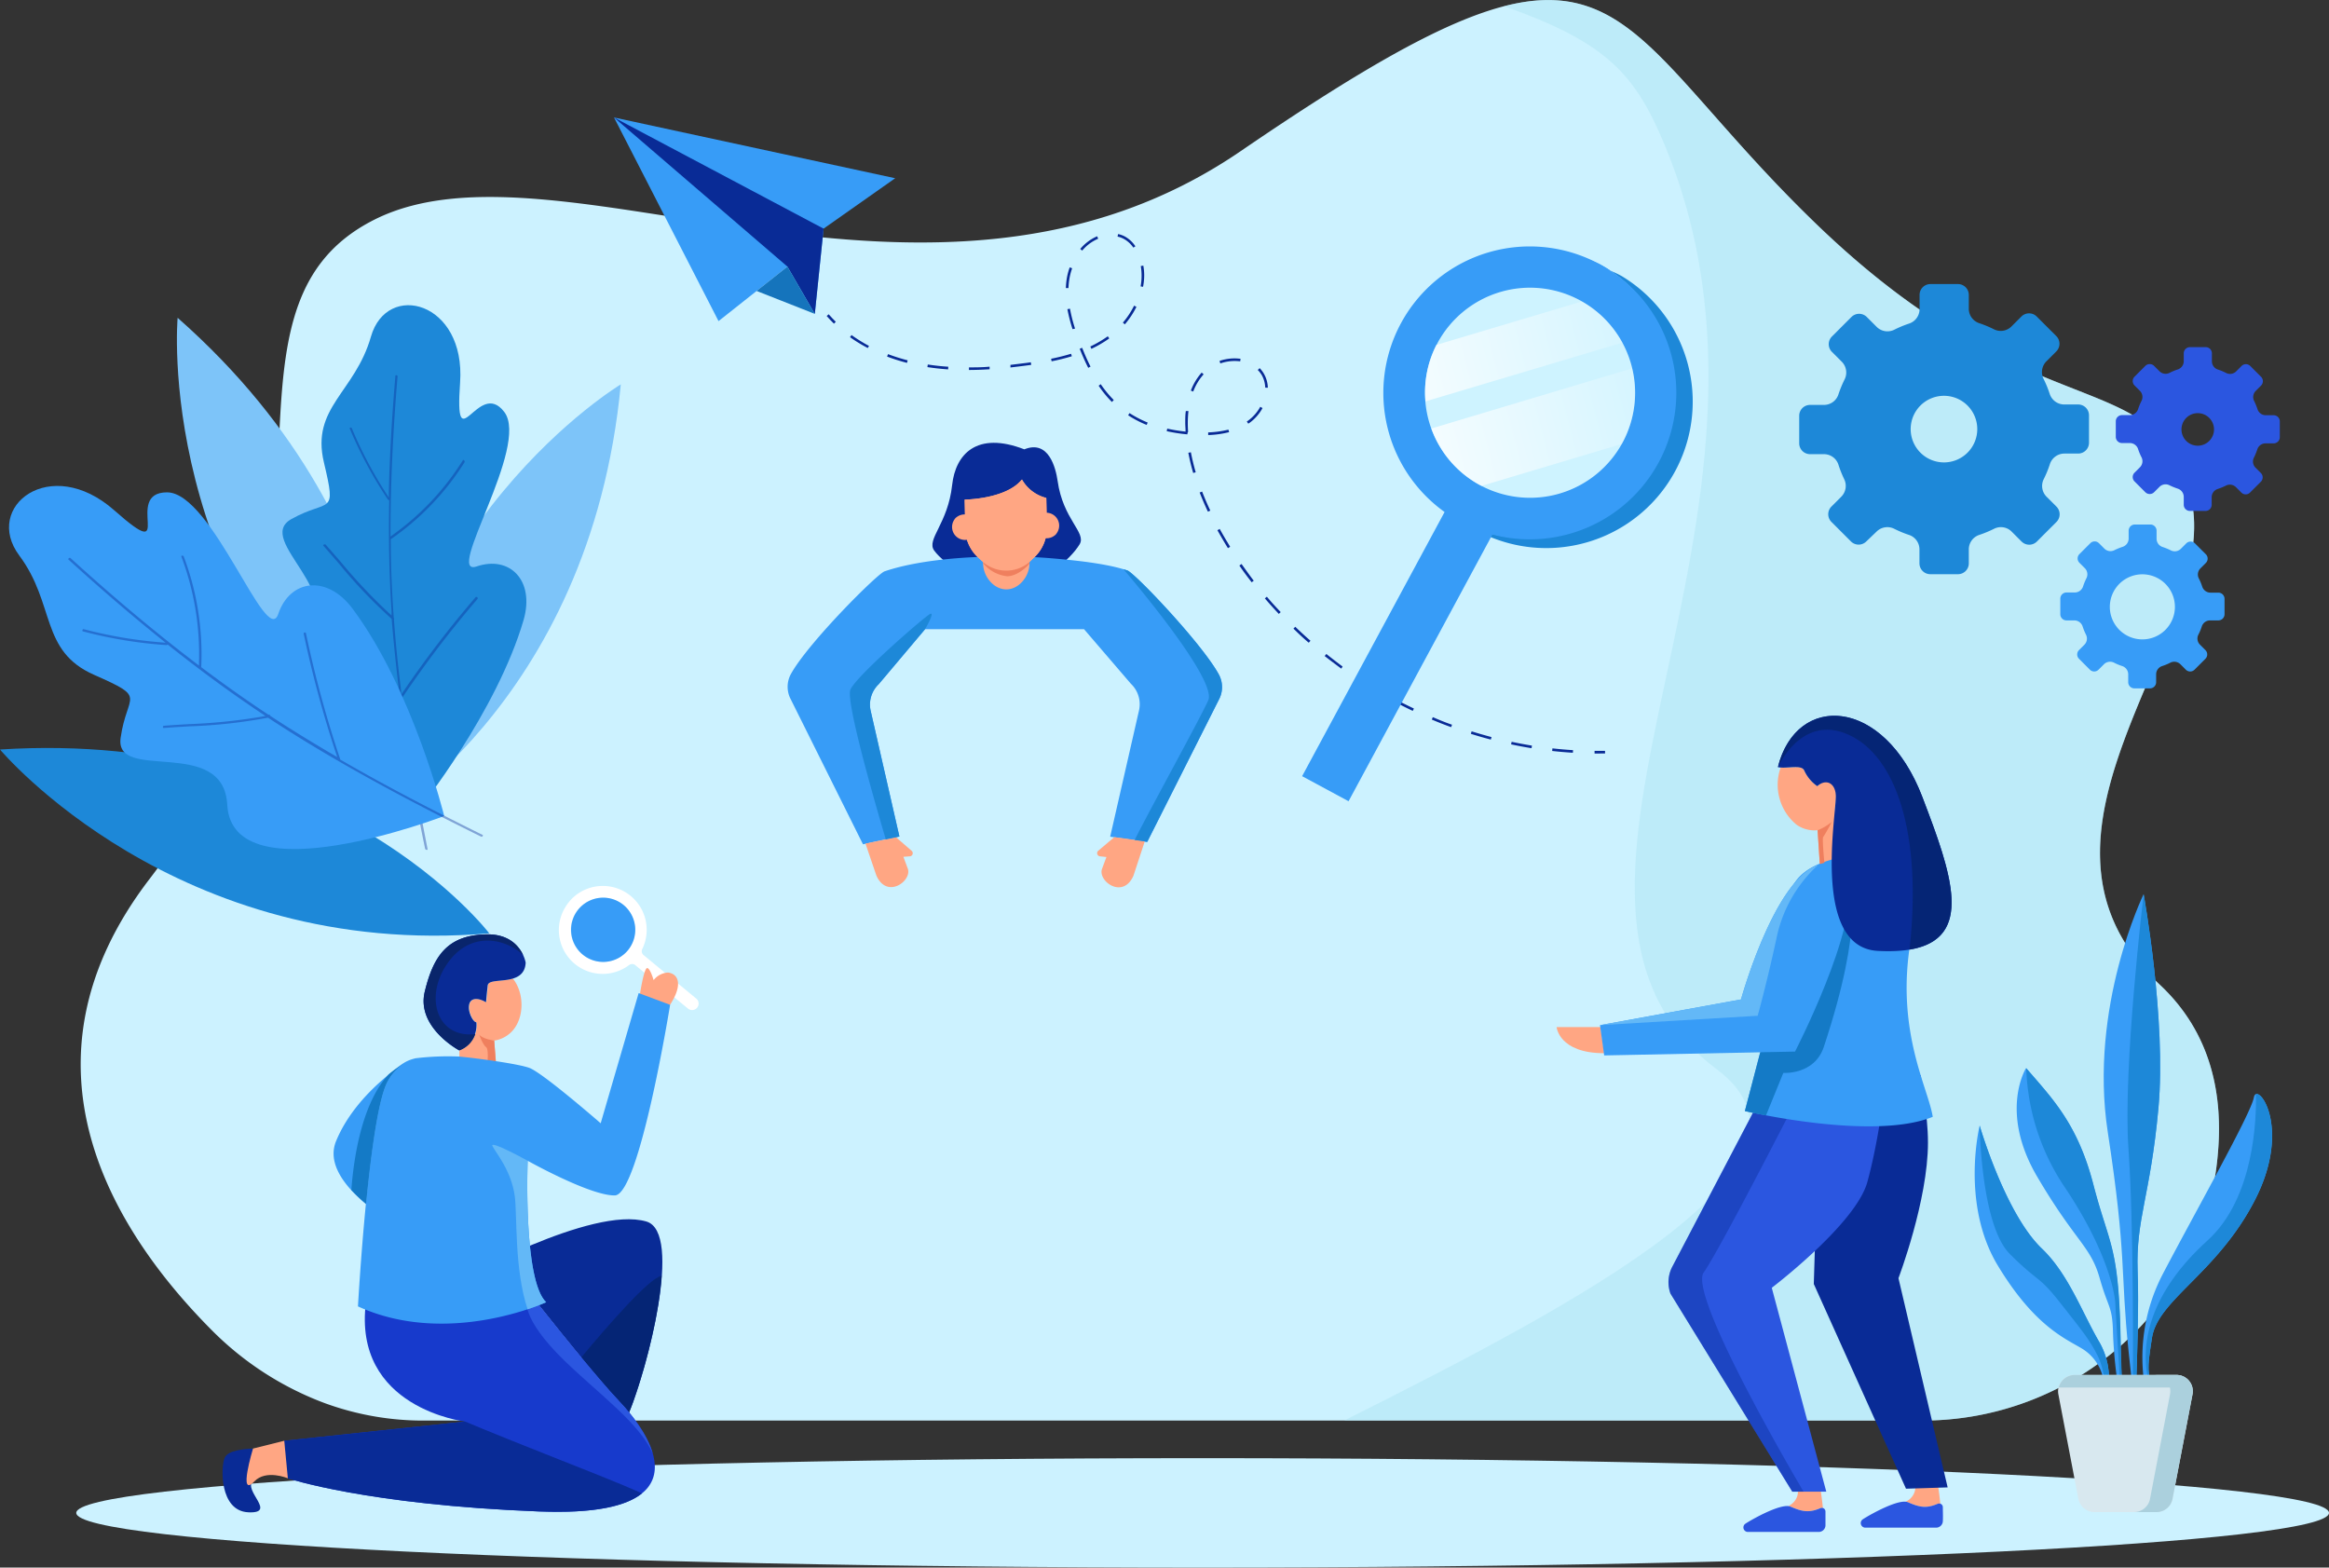 <svg xmlns="http://www.w3.org/2000/svg" xmlns:xlink="http://www.w3.org/1999/xlink" viewBox="0 0 429.41 289"><rect x="0" y="0" width="429.41" height="289" fill="#333333" stroke="none"/><defs><style>.cls-1{isolation:isolate;}.cls-2{fill:#ccf2ff;}.cls-3{fill:#ade4f2;opacity:0.48;}.cls-13,.cls-26,.cls-3{mix-blend-mode:multiply;}.cls-15,.cls-4{fill:#379cf7;}.cls-13,.cls-14,.cls-26,.cls-5{fill:#092b96;}.cls-6{fill:#1574bc;}.cls-7{fill:#1d88d8;}.cls-21,.cls-8{fill:#fff;}.cls-8{opacity:0.05;}.cls-10,.cls-8,.cls-9{mix-blend-mode:overlay;}.cls-9{fill:url(#linear-gradient);}.cls-10{fill:url(#linear-gradient-2);}.cls-11{fill:#2b56e0;}.cls-12{fill:#7dc4f9;}.cls-13{opacity:0.39;}.cls-14,.cls-15,.cls-16,.cls-17{fill-rule:evenodd;}.cls-16,.cls-20{fill:#ffa683;}.cls-17,.cls-23{fill:#ef7f5e;}.cls-18{fill:#052575;}.cls-19{fill:#173acc;}.cls-22{fill:#09256b;}.cls-24{fill:#147ac6;}.cls-25{fill:#63b8f7;}.cls-26{opacity:0.4;}.cls-27{fill:#d8e8ef;}.cls-28{fill:#abd0dd;}</style><linearGradient id="linear-gradient" x1="264.03" y1="80.82" x2="310.07" y2="38.1" gradientTransform="translate(53.31 -123.92) rotate(28.34)" gradientUnits="userSpaceOnUse"><stop offset="0" stop-color="#fff"/><stop offset="1" stop-color="#fff" stop-opacity="0"/></linearGradient><linearGradient id="linear-gradient-2" x1="274.88" y1="92.51" x2="320.92" y2="49.79" xlink:href="#linear-gradient"/></defs><title>header</title><g class="cls-1"><g id="Layer_2" data-name="Layer 2"><g id="OBJECTS"><path class="cls-2" d="M78.37,261.9H354.44c27.05,0,50.5-19.66,54.18-46.45.08-.63.16-1.26.22-1.9,1.21-11.64-1.17-23.15-10.62-32-30.26-28.36,12-64.92,5.67-90.13S375.53,80.69,334.56,41,300-20.84,228.77,27.85C171.63,66.93,103.14,23.44,69.1,40.46S69.21,107.8,27.61,162C1.36,196.2,21,227.13,39.12,245.31A57.81,57.81,0,0,0,60,258.73,52.78,52.78,0,0,0,78.37,261.9Z"/><path class="cls-3" d="M403.89,91.41C397.59,66.2,375.53,80.69,334.56,41,306.67,14,300.72-4.92,277.3,1.15c18.7,6.54,24,12.46,29.21,24.6,29.83,69.76-31.94,139.93,10.08,171.44,23.14,17.36-24.95,42.74-68.77,64.71H354.44c27.05,0,50.5-19.66,54.18-46.45.08-.63.16-1.26.22-1.9,1.21-11.64-1.17-23.15-10.62-32C368,153.18,410.19,116.62,403.89,91.41Z"/><polygon class="cls-4" points="165.05 32.86 113.21 21.66 132.48 59.2 145.18 49.15 150.23 57.87 151.85 42.15 165.05 32.86"/><polygon class="cls-5" points="150.41 41.39 151.85 42.15 150.23 57.87 145.18 49.15 113.21 21.66 150.41 41.39"/><polygon class="cls-6" points="139.5 53.64 150.23 57.87 145.18 49.15 139.5 53.64"/><path class="cls-5" d="M153.76,59.67c-.47-.45-.92-.93-1.34-1.41l.37-.32c.41.47.85.94,1.31,1.39Z"/><path class="cls-5" d="M290,138.78c-1.27-.08-2.56-.19-3.82-.33l.05-.48c1.26.14,2.54.25,3.8.33Zm-7.62-.84c-1.26-.21-2.53-.44-3.77-.71l.1-.47c1.24.26,2.5.5,3.74.7Zm-7.51-1.59c-1.23-.32-2.47-.68-3.68-1.06l.14-.46c1.2.38,2.44.73,3.67,1.06Zm-7.31-2.29c-1.2-.43-2.4-.9-3.57-1.4l.18-.44c1.17.49,2.37,1,3.55,1.39Zm-7.08-3c-1.15-.54-2.3-1.12-3.42-1.72l.22-.42c1.12.59,2.26,1.16,3.41,1.71Zm-6.77-3.59c-1.1-.65-2.19-1.33-3.25-2l.26-.4c1.06.69,2.14,1.37,3.24,2Zm-6.41-4.2c-1-.75-2.06-1.53-3.06-2.32l.3-.38c1,.79,2,1.57,3,2.31Zm-6-4.78c-1-.84-1.91-1.71-2.82-2.59l.33-.35c.91.88,1.85,1.75,2.81,2.58Zm-5.52-5.31c-.87-.93-1.74-1.89-2.57-2.86l.37-.31c.82,1,1.68,1.92,2.55,2.84Zm-5-5.83c-.78-1-1.54-2-2.27-3.09l.4-.28c.72,1,1.47,2.07,2.25,3.08Zm-4.38-6.29-.48-.79c-.51-.85-1-1.7-1.46-2.52l.42-.24c.46.82.94,1.67,1.46,2.51.15.26.31.52.47.78Zm-3.69-6.73c-.56-1.18-1.07-2.37-1.52-3.53l.45-.17c.45,1.15.95,2.33,1.51,3.5ZM220,87.2a36.72,36.72,0,0,1-.9-3.73l.47-.09c.23,1.21.53,2.46.89,3.69Zm2.76-7,0-.48a18.57,18.57,0,0,0,3.73-.51l.13.46A17.8,17.8,0,0,1,222.76,80.21Zm-3.85-.12a30.16,30.16,0,0,1-3.8-.59l.1-.47a29.43,29.43,0,0,0,3.38.55c0-.55-.06-1.09-.06-1.61,0-.75,0-1.48.11-2.18l.48,0A20.93,20.93,0,0,0,219,78q0,.81.06,1.65H219Zm-7.49-1.74A19.77,19.77,0,0,1,208,76.56l.26-.4a19.89,19.89,0,0,0,3.34,1.74Zm18.73-.23-.27-.4.28-.19a7.76,7.76,0,0,0,2.2-2.52l.42.23a8.27,8.27,0,0,1-2.33,2.68Zm-25.14-4a20.81,20.81,0,0,1-2.45-3l.39-.28a20.77,20.77,0,0,0,2.4,2.92Zm15-1.92-.45-.17a10.58,10.58,0,0,1,2-3.33l.36.32A10,10,0,0,0,220,72.19Zm13.27-.72a5.11,5.11,0,0,0-.61-2.26,4.86,4.86,0,0,0-.77-1l.35-.34a5.25,5.25,0,0,1,.84,1.14,5.49,5.49,0,0,1,.67,2.47Zm-54.63-3.26v-.48c1.22,0,2.5,0,3.81-.13l0,.48C181.12,68.16,179.83,68.21,178.61,68.21Zm-3.84-.11c-1.31-.09-2.59-.23-3.82-.42l.07-.48c1.22.19,2.49.33,3.78.41Zm25.83-.29c-.55-1.08-1.06-2.23-1.57-3.51l.45-.18c.5,1.27,1,2.4,1.55,3.47Zm-14.34-.06,0-.48,3-.37.76-.11.07.48-.77.1C188.22,67.52,187.23,67.64,186.26,67.75ZM225,67l-.15-.46a8.44,8.44,0,0,1,3.88-.39l-.07.47A8.07,8.07,0,0,0,225,67Zm-57.77-.1a35.67,35.67,0,0,1-3.67-1.16l.17-.45a34.69,34.69,0,0,0,3.62,1.14Zm26.66-.29-.09-.47a37.29,37.29,0,0,0,3.68-.92l.14.46A38.33,38.33,0,0,1,193.84,66.62Zm7.34-2.29-.2-.44A21.14,21.14,0,0,0,204.25,62l.27.39A20.83,20.83,0,0,1,201.18,64.33ZM160,64.16a26.9,26.9,0,0,1-3.28-2l.28-.39a28.05,28.05,0,0,0,3.22,2Zm37.75-3.48A30.56,30.56,0,0,1,196.8,57l.48-.09a27.84,27.84,0,0,0,.93,3.67Zm9.64-.88-.36-.32a15,15,0,0,0,2.07-3.13l.43.22A15.61,15.61,0,0,1,207.39,59.8ZM197,53.11l-.48,0a13.58,13.58,0,0,1,.16-1.71,11.3,11.3,0,0,1,.55-2.11l.45.17a11,11,0,0,0-.52,2A13,13,0,0,0,197,53.11Zm13.77-.23-.47-.08a11,11,0,0,0,.18-2,10.17,10.17,0,0,0-.15-1.75l.47-.08a10,10,0,0,1,.16,1.83A11.1,11.1,0,0,1,210.75,52.88Zm-11.23-6.67-.37-.31a8.42,8.42,0,0,1,3.12-2.34l.19.45A7.83,7.83,0,0,0,199.52,46.21Zm9.42-.56A5.06,5.06,0,0,0,207.12,44a4.25,4.25,0,0,0-1.07-.38l.1-.47a4.81,4.81,0,0,1,1.19.42,5.52,5.52,0,0,1,2,1.84Z"/><path class="cls-5" d="M294.59,138.92H294v-.49h1.93v.48Z"/><path class="cls-7" d="M299,50.9q-1-.55-2.1-1a27,27,0,0,1-25.5,47.29c.64.42,1.31.82,2,1.19A27,27,0,0,0,299,50.9Z"/><path class="cls-4" d="M294.91,48.69a27,27,0,1,0,10.93,36.52A26.95,26.95,0,0,0,294.91,48.69Zm-22,40.77a19.37,19.37,0,1,1,26.24-7.85A19.38,19.38,0,0,1,272.92,89.46Z"/><path class="cls-4" d="M262.5,61.83a27,27,0,0,1,34.42-11.95c-.64-.42-1.32-.82-2-1.19a27,27,0,0,0-25.6,47.45c.7.38,1.4.72,2.11,1A27,27,0,0,1,262.5,61.83Z"/><path class="cls-8" d="M291,55.22a19.36,19.36,0,1,0,8.29,26.1A19.37,19.37,0,0,0,291,55.22Z"/><path class="cls-9" d="M299.13,63.17,262.83,74a19.11,19.11,0,0,1,2-10.41l26.81-8A19.17,19.17,0,0,1,299.13,63.17Z"/><path class="cls-10" d="M299.31,81.32c-.09.18-.19.36-.29.53l-25.86,7.73A19.26,19.26,0,0,1,263.91,79l37-11.08A19.28,19.28,0,0,1,299.31,81.32Z"/><rect class="cls-4" x="253.48" y="90" width="9.73" height="58.94" transform="translate(87.68 -108.32) rotate(28.34)"/><path class="cls-7" d="M385.16,81.65V76.57a2,2,0,0,0-2-2h-2.59a2.82,2.82,0,0,1-2.67-2,19.58,19.58,0,0,0-1.1-2.68,2.81,2.81,0,0,1,.5-3.27l1.83-1.83a2,2,0,0,0,0-2.83l-3.6-3.6a2,2,0,0,0-2.84,0l-1.83,1.83a2.79,2.79,0,0,1-3.26.5,21,21,0,0,0-2.68-1.11A2.8,2.8,0,0,1,363,57V54.37a2,2,0,0,0-2-2h-5.08a2,2,0,0,0-2,2V57a2.81,2.81,0,0,1-1.95,2.66,20.4,20.4,0,0,0-2.68,1.11,2.81,2.81,0,0,1-3.27-.5l-1.83-1.83a2,2,0,0,0-2.83,0l-3.6,3.6a2,2,0,0,0,0,2.83l1.83,1.83a2.82,2.82,0,0,1,.5,3.27,21,21,0,0,0-1.11,2.68,2.8,2.8,0,0,1-2.66,2h-2.59a2,2,0,0,0-2,2v5.08a2,2,0,0,0,2,2h2.59a2.8,2.8,0,0,1,2.66,2A21,21,0,0,0,340,88.29a2.82,2.82,0,0,1-.5,3.27l-1.83,1.83a2,2,0,0,0,0,2.83l3.6,3.6a2,2,0,0,0,2.83,0L346,98a2.81,2.81,0,0,1,3.27-.5,20.4,20.4,0,0,0,2.68,1.11,2.81,2.81,0,0,1,1.95,2.66v2.59a2,2,0,0,0,2,2H361a2,2,0,0,0,2-2v-2.59a2.8,2.8,0,0,1,1.95-2.66,21,21,0,0,0,2.68-1.11,2.79,2.79,0,0,1,3.26.5l1.83,1.83a2,2,0,0,0,2.84,0l3.6-3.6a2,2,0,0,0,0-2.83l-1.83-1.83a2.81,2.81,0,0,1-.5-3.27,19.58,19.58,0,0,0,1.1-2.68,2.82,2.82,0,0,1,2.67-2h2.59A2,2,0,0,0,385.16,81.65Zm-26.74,3.6a6.14,6.14,0,1,1,6.14-6.14A6.14,6.14,0,0,1,358.42,85.25Z"/><path class="cls-4" d="M410.15,113.27V110.4a1.14,1.14,0,0,0-1.14-1.14h-1.46a1.6,1.6,0,0,1-1.51-1.1,10.13,10.13,0,0,0-.63-1.52,1.59,1.59,0,0,1,.29-1.85l1-1a1.13,1.13,0,0,0,0-1.61l-2-2a1.13,1.13,0,0,0-1.61,0l-1,1a1.59,1.59,0,0,1-1.85.28,11.25,11.25,0,0,0-1.52-.62,1.6,1.6,0,0,1-1.1-1.51V97.84a1.14,1.14,0,0,0-1.14-1.14h-2.87a1.14,1.14,0,0,0-1.14,1.14V99.3a1.6,1.6,0,0,1-1.1,1.51,11.25,11.25,0,0,0-1.52.62,1.59,1.59,0,0,1-1.85-.28l-1-1a1.12,1.12,0,0,0-1.6,0l-2,2a1.13,1.13,0,0,0,0,1.61l1,1a1.59,1.59,0,0,1,.28,1.85,11.25,11.25,0,0,0-.62,1.52,1.6,1.6,0,0,1-1.51,1.1H381a1.14,1.14,0,0,0-1.13,1.14v2.87a1.14,1.14,0,0,0,1.13,1.14h1.47a1.6,1.6,0,0,1,1.51,1.1,11.25,11.25,0,0,0,.62,1.52,1.59,1.59,0,0,1-.28,1.85l-1,1a1.13,1.13,0,0,0,0,1.61l2,2a1.12,1.12,0,0,0,1.6,0l1-1a1.61,1.61,0,0,1,1.85-.29,10.13,10.13,0,0,0,1.52.63,1.6,1.6,0,0,1,1.1,1.51v1.46a1.14,1.14,0,0,0,1.14,1.14h2.87a1.14,1.14,0,0,0,1.14-1.14v-1.46a1.6,1.6,0,0,1,1.1-1.51,10.13,10.13,0,0,0,1.52-.63,1.61,1.61,0,0,1,1.85.29l1,1a1.13,1.13,0,0,0,1.61,0l2-2a1.13,1.13,0,0,0,0-1.61l-1-1a1.59,1.59,0,0,1-.29-1.85,10.13,10.13,0,0,0,.63-1.52,1.6,1.6,0,0,1,1.51-1.1H409A1.14,1.14,0,0,0,410.15,113.27ZM395,117.88a6,6,0,1,1,6-6A6,6,0,0,1,395,117.88Z"/><path class="cls-11" d="M420.34,80.57V77.69a1.14,1.14,0,0,0-1.13-1.14h-1.47a1.6,1.6,0,0,1-1.51-1.1,11.81,11.81,0,0,0-.62-1.52,1.59,1.59,0,0,1,.28-1.85l1-1a1.15,1.15,0,0,0,0-1.61l-2-2a1.13,1.13,0,0,0-1.6,0l-1,1a1.59,1.59,0,0,1-1.85.29,10.47,10.47,0,0,0-1.51-.63,1.6,1.6,0,0,1-1.11-1.51V65.13A1.14,1.14,0,0,0,406.65,64h-2.88a1.14,1.14,0,0,0-1.14,1.14v1.46a1.6,1.6,0,0,1-1.1,1.51,10.58,10.58,0,0,0-1.52.63,1.6,1.6,0,0,1-1.85-.29l-1-1a1.15,1.15,0,0,0-1.61,0l-2,2a1.15,1.15,0,0,0,0,1.61l1,1a1.59,1.59,0,0,1,.29,1.85,10.58,10.58,0,0,0-.63,1.52,1.6,1.6,0,0,1-1.51,1.1h-1.46a1.14,1.14,0,0,0-1.14,1.14v2.88a1.14,1.14,0,0,0,1.14,1.13h1.46a1.6,1.6,0,0,1,1.51,1.11,10.47,10.47,0,0,0,.63,1.51,1.59,1.59,0,0,1-.29,1.85l-1,1a1.13,1.13,0,0,0,0,1.6l2,2a1.15,1.15,0,0,0,1.61,0l1-1a1.59,1.59,0,0,1,1.85-.28,11.81,11.81,0,0,0,1.52.62,1.6,1.6,0,0,1,1.1,1.51v1.47a1.14,1.14,0,0,0,1.14,1.13h2.88a1.14,1.14,0,0,0,1.13-1.13V91.66a1.6,1.6,0,0,1,1.11-1.51,11.68,11.68,0,0,0,1.51-.62,1.59,1.59,0,0,1,1.85.28l1,1a1.13,1.13,0,0,0,1.6,0l2-2a1.13,1.13,0,0,0,0-1.6l-1-1a1.59,1.59,0,0,1-.28-1.85,11.68,11.68,0,0,0,.62-1.51,1.6,1.6,0,0,1,1.51-1.11h1.47A1.14,1.14,0,0,0,420.34,80.57Zm-15.13,1.6a3,3,0,1,1,3-3A3,3,0,0,1,405.21,82.17Z"/><path class="cls-7" d="M90.21,172.07S61.26,134.29,0,138.18C0,138.18,32.46,177,90.21,172.07Z"/><path class="cls-12" d="M72.53,146.37S78.8,99.18,32.75,58.59C32.75,58.59,28.22,109,72.53,146.37Z"/><path class="cls-12" d="M68,152.47s40.8-22.07,46.46-81.61C114.5,70.86,72.15,96.14,68,152.47Z"/><path class="cls-7" d="M77.31,149.12s-34-20.85-21.59-31.42c9.29-7.92-9-18.08-2-22s8.41-.32,6-10.45,5.72-12.87,8.67-23.18,17.5-6.51,16.44,8.46,3.32-.9,8.14,5.41-11.18,30.56-5.09,28.49,10.76,2.56,8.66,9.87C91.54,131.36,77.31,149.12,77.31,149.12Z"/><path class="cls-13" d="M78.49,156.62a.19.19,0,0,1-.11-.15,350.34,350.34,0,0,1-6.16-42.25v-.12l-.09-.08a90.78,90.78,0,0,1-9.54-10q-1.47-1.71-2.95-3.39c-.06-.06-.07-.11,0-.17a.26.26,0,0,1,.31-.08l.07,0q1.45,1.65,2.89,3.31a99.57,99.57,0,0,0,8.76,9.3l.53.47,0-.71c-.43-6.51-.57-13.17-.44-20.34v-.19l-.18-.08-.07-.06a77.07,77.07,0,0,1-7-13,.14.14,0,0,1,0-.19.26.26,0,0,1,.26-.05.18.18,0,0,1,.09.1,76.63,76.63,0,0,0,6.32,12l.51.8,0-1c.16-6.78.56-13.79,1.21-21.42,0-.09,0-.11.06-.12a.25.25,0,0,1,.22,0,.21.21,0,0,1,.12.21C72.42,79.94,72,89.37,72,98.34v.57l.46-.33A48.5,48.5,0,0,0,85.35,84.84c0-.06.08-.09.16,0a.27.27,0,0,1,.15.18.22.22,0,0,1,0,.19A48.63,48.63,0,0,1,72.21,99.3l-.16.1v.16c0,5,.22,9.7.54,14.26v.08l.05.07a.18.18,0,0,1,0,.19l0,.07v.08c.29,4,.71,8.25,1.3,12.92L74,128l.44-.63A194.39,194.39,0,0,1,87.7,110.09a.2.2,0,0,1,.25,0,.25.25,0,0,1,.13.16s0,.07,0,.13a196,196,0,0,0-13.87,18.18l-.06.09v.11c1.07,8.17,2.55,17,4.68,27.75,0,.1,0,.13,0,.14a.27.27,0,0,1-.26,0Z"/><path class="cls-4" d="M81.9,150.44s-39.07,15-40-2.07c-.68-12.79-20.83-4-19.66-12.33s5.1-7.22-4.9-11.63-7.08-13-13.79-22,5.74-18.75,17.54-8.31,1.38-3.33,9.71-3.33,18.34,28.82,20.5,22.43,9-7.34,13.75-.92C76.18,127.24,81.9,150.44,81.9,150.44Z"/><path class="cls-13" d="M88.9,154.24a.23.23,0,0,1-.2,0c-11.08-5.48-25.55-12.9-39.14-21.83l-.1-.08-.13,0a96.51,96.51,0,0,1-14.42,1.58c-1.57.09-3.14.18-4.7.3-.09,0-.14,0-.16-.1a.28.28,0,0,1,.13-.31l.09,0c1.53-.12,3.07-.21,4.6-.3a102.6,102.6,0,0,0,13.34-1.37l.73-.14-.62-.41c-5.7-3.8-11.34-7.93-17.24-12.62l-.16-.12-.17.09-.1,0a81.78,81.78,0,0,1-15.32-2.52c-.09,0-.13-.07-.14-.15a.28.28,0,0,1,.13-.26.17.17,0,0,1,.14,0,81.2,81.2,0,0,0,14.06,2.41l1,.08-.78-.63c-5.55-4.46-11.14-9.26-17.09-14.67a.14.14,0,0,1-.06-.13.29.29,0,0,1,.15-.18.21.21,0,0,1,.25,0c8.13,7.4,15.73,13.76,23.23,19.46l.47.36,0-.6a51,51,0,0,0-3.25-19.48.11.11,0,0,1,.06-.16.31.31,0,0,1,.25,0,.23.23,0,0,1,.13.14,51.05,51.05,0,0,1,3.23,20.23l0,.18.14.1c4.22,3.18,8.22,6,12.23,8.65l.07,0h.08a.21.21,0,0,1,.17.12l0,.07.07.05c3.55,2.33,7.34,4.67,11.6,7.16l.7.41-.25-.77A203.57,203.57,0,0,1,56,116.86a.2.2,0,0,1,.11-.23.25.25,0,0,1,.22,0s.06,0,.08.12a204.22,204.22,0,0,0,6.3,23.16l0,.11.1.06c7.49,4.33,15.79,8.72,26.12,13.82.1,0,.1.1.1.12a.27.27,0,0,1-.16.23Z"/><path class="cls-2" d="M429.41,278.92c0-5.57-93-10.09-207.67-10.09S14.06,273.35,14.06,278.92,107,289,221.74,289,429.41,284.49,429.41,278.92Z"/><path class="cls-14" d="M195,88.67c-.35-2.4-1.64-7.65-6.14-5.83-8.77-3.39-12.69.89-13.31,6.59-.78,7.16-4.8,10-3.31,12.07,1.86,2.56,7.61,6.31,13.55,6.45,6.2.12,11.64-4.89,13.27-7.61C200.34,98.17,196,95.8,195,88.67Z"/><path class="cls-15" d="M224.71,124.32c-3.14-5.72-15.48-18.68-16.85-19.15-3.86-1.31-10-1.9-13.6-2.21a84.82,84.82,0,0,0-9-.32l-2.63,0c-3.39,0-12.85.42-19.53,2.69-1.38.47-14.14,13.22-17.28,18.94a4.9,4.9,0,0,0-.16,4.38l13.45,27,6.71-1.43L160.52,131a5.19,5.19,0,0,1,1.51-4.88L170.56,116h29.31l8.64,10.06A5.19,5.19,0,0,1,210,131l-5.31,23.25,6.82,1,13.34-26.48A4.9,4.9,0,0,0,224.71,124.32Z"/><path class="cls-16" d="M165.19,154.35l2.91,2.52a.58.58,0,0,1-.31,1l-1.23.09.81,2.17c.84,2.26-3.86,5.71-5.8,1.25l-2-5.86Z"/><path class="cls-16" d="M205.46,154.33l-3,2.54a.59.59,0,0,0,.32,1L204,158l-.81,2.17c-.84,2.26,3.86,5.71,5.8,1.25l2.08-6.32Z"/><path class="cls-16" d="M192.91,91.8l.11,5.44a7.37,7.37,0,0,1-2.18,5.38c-.24.21-.48.45-.72.69a6.6,6.6,0,0,1-9,.18l-.73-.66a7.3,7.3,0,0,1-2.42-5.27l-.11-5.45s7.66-.07,10.59-3.71A7.09,7.09,0,0,0,192.91,91.8Z"/><path class="cls-16" d="M192.91,91.8l.11,5.44a7.37,7.37,0,0,1-2.18,5.38c-.24.21-.48.45-.72.69a6.6,6.6,0,0,1-9,.18l-.73-.66a7.3,7.3,0,0,1-2.42-5.27l-.11-5.45s7.6-.07,10.52-3.7A7.34,7.34,0,0,0,192.91,91.8Z"/><path class="cls-16" d="M179.83,98.59a2.4,2.4,0,0,0-3.41-3.28,1.44,1.44,0,0,0-.45.47,2.39,2.39,0,0,0,3.41,3.27A1.41,1.41,0,0,0,179.83,98.59Z"/><path class="cls-16" d="M194.85,98.28a2.38,2.38,0,0,0-3.24-3.37,1.78,1.78,0,0,0-.71.73,2.39,2.39,0,0,0,3.51,3.11A1.41,1.41,0,0,0,194.85,98.28Z"/><path class="cls-16" d="M189.81,103.85a4.28,4.28,0,1,0-8.55,0c0,2.38,1.92,4.81,4.28,4.81S189.81,106.23,189.81,103.85Z"/><path class="cls-17" d="M181.28,103.65c0,.07,0,.14,0,.2a6.66,6.66,0,0,0,4.39,2.39c2.1,0,4.16-2.23,4.16-2.39s0-.16,0-.24A6.6,6.6,0,0,1,181.28,103.65Z"/><path class="cls-7" d="M165.83,154.22,160.52,131a5.19,5.19,0,0,1,1.51-4.88L170.56,116s1.89-3.24.95-2.82S158,124.5,156.8,127.12c-.88,2,4.1,19.46,6.52,27.64Z"/><path class="cls-7" d="M207.86,105.17l-.71-.22c2.45,2.87,17.26,20.51,15.62,24.17-1.48,3.31-10.72,20.06-13.57,25.74l2.33.32,13.34-26.48a4.9,4.9,0,0,0-.16-4.38C221.57,118.6,209.23,105.64,207.86,105.17Z"/><path class="cls-5" d="M84.44,236.06l.76,2.15,11.34-1.16S109,253,114.22,258.41c.54.56,1.15,1.24,1.77,2,3.31-8,10-33.21,3.19-35.21C109.14,222.23,84.44,236.06,84.44,236.06Z"/><path class="cls-18" d="M107.16,250.26c2.69,3.23,5.3,6.3,7.06,8.15.54.56,1.15,1.24,1.77,2,2.07-5,5.43-16.63,6-25.2C119.76,235.54,112.12,244.32,107.16,250.26Z"/><path class="cls-19" d="M96.54,237.05S109,253,114.23,258.41s17,21.49-14.82,20.25-46.34-6.12-46.34-6.12l-.66-6.92,33.35-3.54S64.93,259.65,67.48,240Z"/><path class="cls-11" d="M97.14,239.51l.57-1c3.22,4.07,12.29,15.45,16.52,19.88,2,2.14,5.11,5.92,6.14,9.64-2.44-5.66-9.93-11-16.32-17.19C95.8,242.81,97.14,239.51,97.14,239.51Z"/><path class="cls-5" d="M46.65,267.06l-.29,0c-1.14.09-4.29.26-4.93,1.68-.74,1.65-1,9.83,4.36,10.07s-1-4,.83-5.78Z"/><path class="cls-5" d="M52.41,265.62l33.35-3.54s3.62,1.56,14.82,6c6.8,2.7,13.88,5.45,17.78,7.24-2.84,2.31-8.58,3.74-19,3.33-31.87-1.23-46.34-6.12-46.34-6.12Z"/><path class="cls-20" d="M53.07,272.54s-4-1.69-6.17.57c-3.09,3.26-.25-6.05-.25-6.05l5.76-1.44Z"/><path class="cls-21" d="M128.35,184.08l-9.69-8a.92.92,0,0,1-.24-1.12,8.09,8.09,0,0,0-12.84-9.41,8.27,8.27,0,0,0-1.35,1.7A8.08,8.08,0,0,0,116,177.91a.83.83,0,0,1,.3-.14.89.89,0,0,1,.84.17l9.7,8a1.2,1.2,0,0,0,.88.27,1.17,1.17,0,0,0,.81-.43A1.19,1.19,0,0,0,128.35,184.08Zm-12.64-8.87a5.92,5.92,0,1,1-.76-8.34A5.93,5.93,0,0,1,115.71,175.21Z"/><path class="cls-4" d="M115,166.87a5.92,5.92,0,1,0,.76,8.34A5.93,5.93,0,0,0,115,166.87Z"/><path class="cls-20" d="M123.17,179.3a3.6,3.6,0,0,0-2.66,1.4c-.24-.82-.67-2-1.12-2.22-.68-.28-1.48,5.34-1.48,5.34l.48-.4-.12.19,4.72,2.44C126,181.9,125.31,179.59,123.17,179.3Z"/><path class="cls-4" d="M67.49,222c1-9.71,2.34-20.08,4.15-22.87a9.85,9.85,0,0,1,2.74-3h0S65.59,201.64,62,210.29C60.21,214.48,63.57,218.72,67.49,222Z"/><path class="cls-20" d="M91.42,195.67l-.31-3.82a5.68,5.68,0,0,0,3.25-1.67c2.37-2.47,2.34-7.13.2-9.77-2,.6-4.5.19-4.59,1.27-.15,1.72-.31,3.1-.31,3.1-1.63-1-3.36-.88-3.13,1.31.09.87.71,2.28,1.35,2.39a5,5,0,0,1-3.18,5.17h0V195Z"/><path class="cls-5" d="M78.32,182.81c1.61-6.64,4.21-10.38,11.29-10.55,6.45-.16,7.31,5.21,7.31,5.21-.21,4.64-6.8,2.45-7,4.21s-.31,3.1-.31,3.1c-1.64-1-3.36-.89-3.14,1.31.1.88.72,2.28,1.36,2.39a5,5,0,0,1-3.18,5.17S76.71,189.42,78.32,182.81Z"/><path class="cls-22" d="M78.32,182.81c1.61-6.64,4.21-10.38,11.29-10.55,4.28-.11,6.1,2.22,6.83,3.8-3.14-3-10-4.78-14.34,2.15-3.74,6-1.38,13.23,5.53,12.44a4.77,4.77,0,0,1-2.93,3S76.71,189.42,78.32,182.81Z"/><path class="cls-23" d="M89.65,193.07c-.61-.38-1.3-2.32-1.3-2.32.72.84,2.77,1.1,2.77,1.1l.3,3.82-1.51-.16C90,194.32,89.91,193.23,89.65,193.07Z"/><path class="cls-4" d="M66,240.85s2-36.16,5.6-41.75c1.51-2.34,2.78-3.49,5.06-4a49.88,49.88,0,0,1,8-.31c3.15.29,11,1.34,13,2.11,2.63,1.07,13.09,10.19,13.09,10.19l7-24,5.8,2.16s-5.66,35.06-10.19,35.14S97.29,214,97.29,214s-.87,22.05,3.41,26.08C100.7,240.08,82.6,248.43,66,240.85Z"/><path class="cls-24" d="M71.67,198.06a31,31,0,0,1,2.71-2h0a9.85,9.85,0,0,0-2.74,3c-1.81,2.79-3.2,13.16-4.15,22.87a27.38,27.38,0,0,1-2.71-2.55C65.2,213.64,66.67,203.44,71.67,198.06Z"/><path class="cls-25" d="M90.8,211.3c-.62-1.23,6.49,2.7,6.49,2.7s-.87,22.05,3.41,26.08c0,0-1.27.58-3.42,1.3-2.47-7.38-1.91-17.33-2.36-20.79C94.3,215.84,91.42,212.54,90.8,211.3Z"/><path class="cls-20" d="M331.51,274.46c0,.34,0,.72-.07,1.12a3,3,0,0,1-1.75,2.08,1.35,1.35,0,0,1,.44.11c2.16.93,3.39,1.17,5.48.28a.69.69,0,0,1,.49,0c-.09-1-.29-2.5-.45-3.57Z"/><path class="cls-11" d="M336.57,281.28c0-.89,0-1.89,0-2.64a.67.67,0,0,0-.94-.59c-2.1.89-3.33.66-5.49-.28-1.65-.73-7,2.27-8.33,3.14l0,0a.83.83,0,0,0,.48,1.52h13.07A1.24,1.24,0,0,0,336.57,281.28Z"/><path class="cls-20" d="M353.16,273.66c0,.34,0,.72-.08,1.12a3,3,0,0,1-1.74,2.08,1.23,1.23,0,0,1,.44.1c2.15.94,3.39,1.18,5.48.29a.73.73,0,0,1,.48,0c-.08-1-.28-2.49-.45-3.56Z"/><path class="cls-11" d="M358.21,280.48c.05-.89,0-1.89,0-2.64a.68.68,0,0,0-.94-.6c-2.1.9-3.33.66-5.49-.28-1.66-.72-7,2.27-8.34,3.15h0a.84.84,0,0,0,.48,1.53H357A1.24,1.24,0,0,0,358.21,280.48Z"/><path class="cls-5" d="M354.16,198.27c0,1.83,1.31,6.81,1.31,12.38,0,10.69-5.44,25-5.44,25l9.07,38.57-7.68.24-17-37.74,1.23-40.37Z"/><path class="cls-11" d="M348.05,196.1s-1.21,12.57-3.76,21.83c-2.14,7.74-17.62,19.49-17.62,19.49L336.72,275h-6.27L308,238.49a6.22,6.22,0,0,1,.25-4.79l21.44-40.92Z"/><path class="cls-20" d="M295.07,189.35H287s.4,4.82,8.78,4.82Z"/><path class="cls-20" d="M338.39,148.44a10.37,10.37,0,0,0,.13-2.11c-.24-2.49-1.73-2.93-3.45-1.39a7.06,7.06,0,0,1-2.42-2.9c-.5-1.15-2.65-.27-4.32-.6a9.53,9.53,0,0,0,2.93,10.62,5.78,5.78,0,0,0,3.86,1l.41,6.22,7.55-2-.11-3.66A4.45,4.45,0,0,1,338.39,148.44Z"/><path class="cls-26" d="M332.53,275c-1.6-2.7-21.31-36.3-18.41-40.4,3-4.27,16.55-30.78,16.55-30.78l-3.2-4.1-2.5,2.06L308.23,233.7a6.22,6.22,0,0,0-.25,4.79L330.45,275Z"/><path class="cls-4" d="M329.91,165.91c.41-7.68,12.36-8.28,13.64-8.3a6,6,0,0,1,4.41,2.1c1.92,2.13,5.55,6.79,4.39,13.35-3,16.83,3.2,27.56,4,32.84-11.11,4.5-34.64-1.08-34.64-1.08l7.18-27.35Z"/><path class="cls-4" d="M321,184.26s7.31-26.53,16.64-25C348,160.94,331,193.87,331,193.87l-35.23.71L295,189Z"/><path class="cls-24" d="M336.27,193c-1.73,5.22-7.47,4.8-7.47,4.8l-3.2,7.85c-2.41-.45-3.89-.8-3.89-.8L324.54,194l6.42-.13s11.82-22.91,9.76-31.49C341.09,163.12,343.89,170,336.27,193Z"/><path class="cls-5" d="M346.24,175.31c-11.92-.61-7.89-23.82-7.76-28.31.08-2.5-1.69-3.6-3.42-2.06a7.08,7.08,0,0,1-2.41-2.9c-.51-1.15-3.17-.27-4.85-.6,3.41-13.73,19.51-13.08,26.63,5.49C360.57,163,365.28,176.29,346.24,175.31Z"/><path class="cls-23" d="M336.14,154.34a27.54,27.54,0,0,0,1.57-2.8,9.71,9.71,0,0,1-2.33,1.42l-.26.12.41,6.22.85-.23C336.18,157.19,336,154.53,336.14,154.34Z"/><path class="cls-25" d="M327.65,172.47a25.06,25.06,0,0,1,7.56-13c-8.13,2.74-14.21,24.78-14.21,24.78L295,189l29.07-1.73S325.87,180.83,327.65,172.47Z"/><path class="cls-18" d="M340.82,135.45c8.66,3.89,13.63,18,11.25,39.62,12.06-2,7.77-14,2.36-28.14-7.12-18.57-23.22-19.22-26.63-5.49C327.8,141.44,332.1,131.54,340.82,135.45Z"/><path class="cls-4" d="M415.56,202.32c-.57,3.06-10.62,20.77-16.83,32.63a33.2,33.2,0,0,0-3.14,21.49h1.19c-.71-4.1-1-3.47,0-9.86,1.13-7,12.09-11.89,19-25.4S416.12,199.26,415.56,202.32Z"/><path class="cls-4" d="M392.46,249.17c.35,3.36.63,5.68.75,7.27h.61c.2-5.7.55-15.55.31-22.12-.34-9.69,2.33-13.69,3.83-30s-2.73-39.46-2.73-39.46-10.15,20.75-6.61,43.84S390.92,234.35,392.46,249.17Z"/><path class="cls-4" d="M389.59,245.91a84.92,84.92,0,0,0,1.07,10.53h.64c-.11-1.69-.23-4.8-.36-10.32-.39-16.73-2.1-16.54-5-27.73s-7.55-15.84-12.39-21.47c0,0-5,8,2.05,20s9.84,12.78,11.51,18.66S389.48,240.66,389.59,245.91Z"/><path class="cls-4" d="M387.94,256.44h.7a13.45,13.45,0,0,0-1.51-8.9c-3.21-5.44-5.71-12.62-10.67-17.36C369.69,223.7,365,207.51,365,207.51s-3.55,14.38,3.33,25.78S381,246.85,384,248.71A8.49,8.49,0,0,1,387.94,256.44Z"/><path class="cls-7" d="M393.25,256.44h.11l.53-2.22c.2-5.8.45-14.12.24-19.9-.34-9.69,2.33-13.69,3.83-30s-2.73-39.46-2.73-39.46-3.86,32.22-2.79,47C393.42,225.51,393.28,252.48,393.25,256.44Z"/><path class="cls-7" d="M415.94,201.72c.1,4.35-.25,19.14-8.95,27-10.09,9.11-13.31,19.17-10.3,27.72h.09c-.71-4.1-1-3.47,0-9.86,1.13-7,12.09-11.89,19-25.4C421.91,209.17,417.41,201.19,415.94,201.72Z"/><path class="cls-7" d="M391,256.44h.34c-.11-1.69-.23-4.8-.36-10.32-.39-16.73-2.1-16.54-5-27.73s-7.55-15.84-12.39-21.47a41.55,41.55,0,0,0,7,21.81c7.21,10.69,9.22,18.57,9.42,21.53C390.13,242.7,390.75,252.93,391,256.44Z"/><path class="cls-7" d="M388.09,256.44h.55a13.45,13.45,0,0,0-1.51-8.9c-3.21-5.44-5.71-12.62-10.67-17.36C369.69,223.7,365,207.51,365,207.51s.22,18.33,5.56,23.67,5.21,3.8,9.35,9.08,5.4,6.75,7,10A14.52,14.52,0,0,1,388.09,256.44Z"/><path class="cls-27" d="M401.24,253.49H382.52a3,3,0,0,0-3,3.61l3.67,19.19a3.05,3.05,0,0,0,3,2.48h11.38a3,3,0,0,0,3-2.48l3.67-19.19A3,3,0,0,0,401.24,253.49Z"/><path class="cls-28" d="M404.19,255.8a3,3,0,0,0-2.95-2.31H382.52a3.05,3.05,0,0,0-2.95,2.31Z"/><path class="cls-28" d="M401.24,253.49h-4.15a3,3,0,0,1,3,3.61l-3.67,19.19a3,3,0,0,1-3,2.48h4.15a3,3,0,0,0,3-2.48l3.67-19.19A3,3,0,0,0,401.24,253.49Z"/></g></g></g></svg>